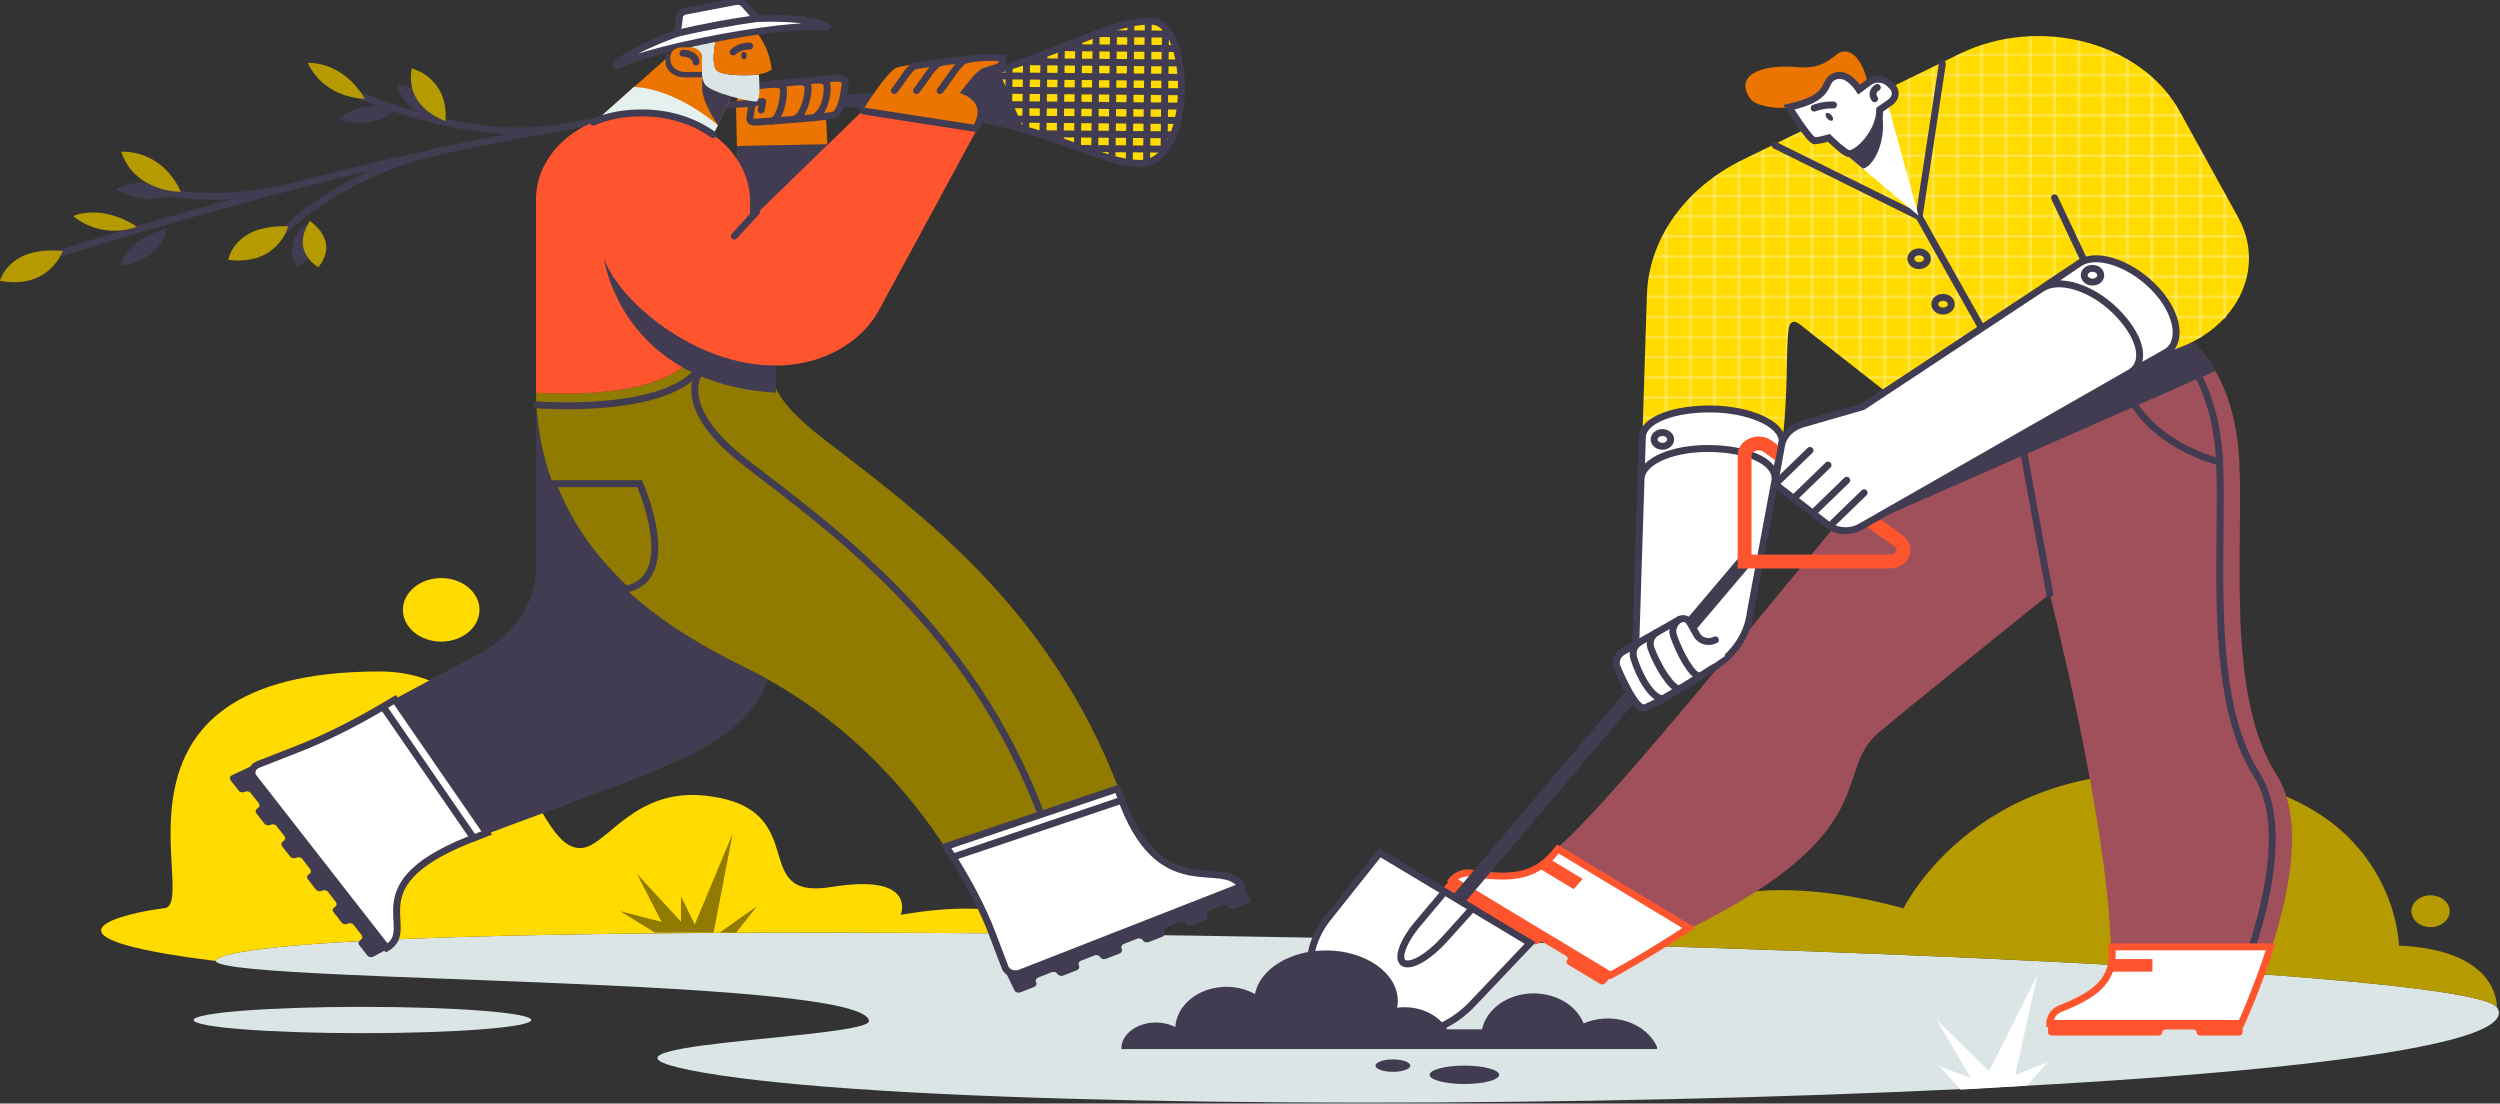 <svg width="1801" height="795" viewBox="0 0 1801 795" fill="none" xmlns="http://www.w3.org/2000/svg">
<rect x="0" y="0" width="1801" height="795" fill="#333333" stroke="none"/>
<g clip-path="url(#clip0_44_438)">
<path d="M159.408 689.33C268.104 650.337 1770.53 682.762 1798.88 725.825C1843.2 793.127 750.644 814.924 507.379 772.829C386.887 751.978 627.918 748.526 626.033 735.366C621.194 701.56 104.822 708.911 159.408 689.33Z" fill="#DBE5E5"/>
<path d="M261.077 744.296C328.232 744.296 382.672 740.052 382.672 734.816C382.672 729.581 328.232 725.337 261.077 725.337C193.922 725.337 139.481 729.581 139.481 734.816C139.481 740.052 193.922 744.296 261.077 744.296Z" fill="#DBE5E5"/>
<path d="M758.451 672.752C459.635 669.719 202.083 674.018 159.403 689.33C156.439 690.395 155.157 691.379 155.391 692.294C12.656 674.598 92.919 657.165 118.41 654.281C145.065 651.26 59.996 483.728 273.476 483.728C372.364 483.728 382.029 610.84 417.746 610.981C437.144 611.058 455.632 566.811 509.511 573.342C586.901 582.726 537.328 649.013 599.167 638.954C661.006 628.895 648.901 659.076 648.901 659.076C725.248 645.733 751.65 665.569 758.451 672.752Z" fill="#FFDB00"/>
<path d="M317.837 462.221C333.066 462.221 345.411 451.974 345.411 439.333C345.411 426.693 333.066 416.446 317.837 416.446C302.609 416.446 290.264 426.693 290.264 439.333C290.264 451.974 302.609 462.221 317.837 462.221Z" fill="#FFDB00"/>
<path d="M1798.76 725.657C1785.33 707.687 1513.11 691.486 1195.6 681.682C1228.49 611.019 1371.27 654.423 1371.27 654.423C1371.27 654.423 1427.62 537.996 1591.8 559.438C1726.79 577.065 1728.19 681.232 1728.19 681.232C1797.41 684.192 1798.83 721.217 1798.76 725.657Z" fill="#B59B00"/>
<path d="M1750.96 667.888C1758.58 667.888 1764.75 662.765 1764.75 656.444C1764.75 650.124 1758.58 645 1750.96 645C1743.35 645 1737.17 650.124 1737.17 656.444C1737.17 662.765 1743.35 667.888 1750.96 667.888Z" fill="#B59B00"/>
<path d="M1412.49 784.979L1397.24 768.183L1419.81 776.583L1395.12 734.546L1432.92 771.62L1467.66 702.609L1451.83 774.294L1475 765.322L1460.12 782.149L1412.49 784.979Z" fill="white"/>
<path d="M471.73 671.84L446.68 656.387L476.57 664.112L458.881 629.555L490.595 663.982V645.756L500.504 666.004L527.802 600.567L514.097 671.84H471.73Z" fill="#907B00"/>
<path d="M518.45 671.84L545.288 652.843L530.242 671.966L518.45 671.84Z" fill="#907B00"/>
<path d="M1520.64 682.143C1518.27 591.278 1476.62 427.844 1476.62 427.844C1476.62 427.844 1372.3 511.667 1353.33 527.818C1319.68 556.428 1358.87 599.289 1216.64 669.242L1122.35 610.439C1173.85 565.766 1343.53 347.515 1386.5 304.203L1579.09 246.705C1579.09 246.705 1610.4 268.765 1613.24 333.339C1616.09 397.914 1603.75 501.081 1639.81 557.782C1660.03 589.55 1649.67 642.086 1636.67 682.14L1520.64 682.143Z" fill="#A0505A"/>
<path d="M1564.83 246.705C1564.83 246.705 1596.14 268.765 1598.99 333.339C1601.83 397.914 1589.5 501.081 1625.55 557.782C1645.77 589.55 1635.41 642.086 1622.41 682.14" stroke="#423C52" stroke-width="5" stroke-miterlimit="10" stroke-linecap="round"/>
<path d="M1476.62 427.84L1456.7 319.427" stroke="#423C52" stroke-width="5" stroke-miterlimit="10" stroke-linecap="round"/>
<path d="M1595.96 267.27L1341.76 378.902C1338.78 380.325 1335.39 381.042 1331.96 380.974C1328.52 380.907 1325.17 380.058 1322.28 378.52C1350.45 344.57 1373.91 316.887 1386.49 304.203L1579.08 246.705C1579.08 246.705 1587.47 252.61 1595.96 267.27Z" fill="#423C52"/>
<path d="M1538.41 292.542C1538.41 292.542 1553.89 320.221 1599.03 332.878" stroke="#423C52" stroke-width="5" stroke-miterlimit="10" stroke-linecap="round"/>
<path d="M1216.64 668.453C1185.96 688.812 1160.15 702.609 1160.15 702.609L1046.13 633.888C1046.13 633.888 1051.33 627.705 1059.92 629.036C1085.59 633.019 1104.24 632.778 1119.04 615.544C1120.13 614.272 1121.23 612.966 1122.35 611.626L1216.64 668.453Z" fill="white" stroke="#FE552F" stroke-width="5" stroke-miterlimit="10"/>
<path d="M1160.96 703.097L1156.37 708.354C1155.95 708.818 1155.33 709.126 1154.64 709.211C1153.95 709.296 1153.25 709.151 1152.69 708.808L1129.57 694.873C1129 694.536 1128.61 694.026 1128.5 693.454C1128.38 692.882 1128.54 692.294 1128.95 691.821V691.821C1129.35 691.348 1129.52 690.76 1129.4 690.188C1129.28 689.616 1128.89 689.106 1128.32 688.77L1112.14 679.008C1111.58 678.665 1110.88 678.519 1110.19 678.605C1109.5 678.69 1108.88 678.998 1108.46 679.462V679.462C1108.04 679.924 1107.42 680.231 1106.74 680.316C1106.05 680.4 1105.35 680.255 1104.79 679.912L1041.18 641.624C1040.61 641.288 1040.23 640.778 1040.11 640.206C1039.99 639.634 1040.15 639.046 1040.56 638.573L1045.15 633.316L1160.96 703.097Z" fill="#FE552F"/>
<path d="M1133.7 640.53L1108.09 625.103L1116.12 618.679L1140.14 633.16L1133.7 640.53Z" fill="#FE552F"/>
<path d="M1635.71 682.144C1625.51 713.58 1614.62 737.33 1614.62 737.33H1476.62C1476.62 737.33 1476.46 729.792 1484.19 726.683C1507.29 717.383 1521.91 708.091 1521.68 686.931C1521.66 685.359 1521.63 683.764 1521.59 682.144H1635.71Z" fill="white" stroke="#FE552F" stroke-width="5" stroke-miterlimit="10"/>
<path d="M1615.6 737.33V743.815C1615.6 744.389 1615.33 744.939 1614.84 745.344C1614.35 745.75 1613.69 745.978 1613 745.978H1585.03C1584.34 745.978 1583.67 745.75 1583.18 745.344C1582.7 744.939 1582.42 744.389 1582.42 743.815V743.815C1582.42 743.24 1582.15 742.689 1581.66 742.283C1581.17 741.877 1580.5 741.648 1579.81 741.648H1560.21C1559.52 741.648 1558.85 741.877 1558.37 742.283C1557.88 742.689 1557.6 743.24 1557.6 743.815V743.815C1557.6 744.099 1557.53 744.381 1557.4 744.644C1557.27 744.906 1557.08 745.145 1556.84 745.346C1556.59 745.547 1556.31 745.706 1555.99 745.814C1555.67 745.923 1555.33 745.978 1554.99 745.978H1478.05C1477.7 745.978 1477.36 745.923 1477.05 745.814C1476.73 745.706 1476.44 745.547 1476.2 745.346C1475.96 745.145 1475.77 744.906 1475.63 744.644C1475.5 744.381 1475.44 744.099 1475.44 743.815V737.33H1615.6Z" fill="#FE552F"/>
<path d="M1550.62 700.004H1519.63L1521.54 690.891H1550.62V700.004Z" fill="#FE552F"/>
<path d="M1563.3 252.644L1386.5 304.203L1296.42 233.537C1291.83 229.928 1289.02 232.282 1288.4 237.508C1286.53 253.426 1288 282.769 1284.4 315.227H1183.15L1186.44 212.365C1187.07 192.593 1193.76 173.28 1205.87 156.243C1217.97 139.207 1235.1 125.007 1255.64 114.981L1411.62 38.833C1468.88 10.879 1542.7 30.178 1570.32 80.325L1612.42 156.729C1633.23 194.471 1610.48 238.889 1563.3 252.644Z" fill="#FFDB00"/>
<g opacity="0.5">
<path opacity="0.5" d="M1201.38 163.076V315.227H1199V167.219C1199.76 165.823 1200.55 164.442 1201.38 163.076Z" fill="white"/>
<path opacity="0.5" d="M1218.88 140.909V315.239H1216.5V143.354C1216.85 142.973 1217.22 142.591 1217.6 142.21C1217.98 141.829 1218.44 141.336 1218.88 140.909Z" fill="white"/>
<path opacity="0.5" d="M1236.38 126.295V315.227H1234V127.997L1234.46 127.673C1235.09 127.205 1235.73 126.746 1236.38 126.295Z" fill="white"/>
<path opacity="0.5" d="M1253.88 115.858V315.227H1251.49V117.087C1252.28 116.671 1253.08 116.259 1253.88 115.858Z" fill="white"/>
<path opacity="0.5" d="M1271.38 107.298V315.227H1268.99V108.462L1271.38 107.298Z" fill="white"/>
<path opacity="0.5" d="M1288.88 98.754V235.208C1288.65 235.959 1288.5 236.725 1288.42 237.496C1288.25 238.862 1288.12 240.324 1288.01 241.883C1287.95 242.528 1287.91 243.184 1287.87 243.863C1287.64 247.601 1287.49 251.809 1287.38 256.409C1287.38 257.062 1287.35 257.718 1287.32 258.389C1287.24 262.318 1287.15 266.518 1287.04 270.936C1287.04 271.588 1287.01 272.248 1287 272.912C1286.89 276.936 1286.76 281.128 1286.59 285.462C1286.56 286.07 1286.53 286.68 1286.51 287.293V99.917L1288.88 98.754Z" fill="white"/>
<path opacity="0.5" d="M1306.38 90.213V241.345L1303.99 239.476V91.376L1306.38 90.213Z" fill="white"/>
<path opacity="0.5" d="M1323.87 81.668V255.074L1321.49 253.205V82.831L1322.96 82.118L1323.87 81.668Z" fill="white"/>
<path opacity="0.5" d="M1341.37 73.123V268.807L1338.99 266.934V74.286L1341.37 73.123Z" fill="white"/>
<path opacity="0.5" d="M1358.87 64.586V282.532L1356.49 280.663V65.745L1358.87 64.586Z" fill="white"/>
<path opacity="0.5" d="M1376.37 56.045V296.265L1373.99 294.396V57.208L1376.37 56.045Z" fill="white"/>
<path opacity="0.5" d="M1393.87 47.5V302.052L1391.48 302.742V48.663L1393.87 47.5Z" fill="white"/>
<path opacity="0.5" d="M1411.37 38.955V296.948L1408.98 297.646V40.118L1411.37 38.955Z" fill="white"/>
<path opacity="0.5" d="M1428.87 31.959V291.844L1426.48 292.542V32.764C1427.27 32.47 1428.07 32.215 1428.87 31.959Z" fill="white"/>
<path opacity="0.5" d="M1446.36 27.774V286.743L1443.98 287.438V28.198C1444.77 28.049 1445.57 27.912 1446.36 27.774Z" fill="white"/>
<path opacity="0.5" d="M1463.86 26.043V281.624L1461.48 282.318V26.142C1462.27 26.1 1463.07 26.065 1463.86 26.043Z" fill="white"/>
<path opacity="0.5" d="M1481.36 26.607V276.535L1478.98 277.233V26.393C1479.79 26.454 1480.57 26.527 1481.36 26.607Z" fill="white"/>
<path opacity="0.5" d="M1498.86 29.491V271.431L1496.48 272.129V28.957C1497.28 29.125 1498.07 29.308 1498.86 29.491Z" fill="white"/>
<path opacity="0.5" d="M1516.36 34.927V266.331L1513.97 267.025V34.023C1514.78 34.332 1515.57 34.614 1516.36 34.927Z" fill="white"/>
<path opacity="0.5" d="M1533.86 43.487V261.227L1531.47 261.925V42.087C1532.27 42.533 1533.1 42.995 1533.86 43.487Z" fill="white"/>
<path opacity="0.5" d="M1551.36 56.403V256.123L1550.35 256.421L1548.97 256.802V54.294C1549.26 54.545 1549.55 54.793 1549.84 55.057C1550.35 55.495 1550.86 55.945 1551.36 56.403Z" fill="white"/>
<path opacity="0.5" d="M1568.86 77.754V250.84C1568.07 251.126 1567.27 251.397 1566.47 251.66V73.962C1567.3 75.206 1568.1 76.468 1568.86 77.754Z" fill="white"/>
<path opacity="0.5" d="M1586.36 109.404V242.409C1585.57 242.9 1584.78 243.378 1583.98 243.844V105.078L1586.36 109.404Z" fill="white"/>
<path opacity="0.5" d="M1603.87 141.165V229.348H1602.3C1602.04 229.638 1601.76 229.92 1601.49 230.206V136.843L1603.35 140.219L1603.87 141.165Z" fill="white"/>
<path opacity="0.5" d="M1285.77 299.999C1285.72 300.655 1285.67 301.315 1285.62 301.975H1183.88V299.999H1285.77Z" fill="white"/>
<path opacity="0.5" d="M1400.91 299.999L1394.13 301.975H1383.65L1381.12 299.999H1400.91Z" fill="white"/>
<path opacity="0.5" d="M1286.57 285.473C1286.55 286.081 1286.52 286.691 1286.49 287.304V287.449H1184.04L1184.1 285.473H1286.57Z" fill="white"/>
<path opacity="0.5" d="M1450.72 285.473L1446.37 286.743L1443.98 287.438V287.449H1365.14L1362.61 285.473H1450.72Z" fill="white"/>
<path opacity="0.5" d="M1287.03 270.947C1287.03 271.599 1287 272.259 1286.98 272.923H1184.5L1184.57 270.947H1287.03Z" fill="white"/>
<path opacity="0.5" d="M1500.53 270.947L1498.86 271.431L1496.48 272.13L1493.75 272.927H1346.62L1344.1 270.947H1500.53Z" fill="white"/>
<path opacity="0.5" d="M1287.36 256.421C1287.36 257.073 1287.33 257.729 1287.31 258.4H1184.97L1185.03 256.421H1287.36Z" fill="white"/>
<path opacity="0.5" d="M1550.35 256.421L1548.97 256.821L1543.56 258.4H1328.11L1325.59 256.421H1550.35Z" fill="white"/>
<path opacity="0.5" d="M1287.99 241.895C1287.94 242.539 1287.9 243.195 1287.86 243.874H1185.43L1185.49 241.895H1287.99Z" fill="white"/>
<path opacity="0.5" d="M1587.17 241.895C1586.9 242.07 1586.63 242.238 1586.36 242.41C1585.57 242.9 1584.78 243.378 1583.98 243.844V243.874H1309.62L1307.09 241.895H1587.17Z" fill="white"/>
<path opacity="0.5" d="M1604.07 227.353L1603.86 227.597V229.333H1185.9L1185.96 227.353H1604.07Z" fill="white"/>
<path opacity="0.5" d="M1613.77 212.857C1613.45 213.525 1613.11 214.181 1612.75 214.837H1186.36L1186.43 212.857H1613.77Z" fill="white"/>
<path opacity="0.5" d="M1618.86 198.32C1618.72 198.981 1618.56 199.64 1618.4 200.296H1187.59C1187.69 199.636 1187.8 198.976 1187.92 198.32H1618.86Z" fill="white"/>
<path opacity="0.5" d="M1620.16 185.773H1191.03C1191.24 185.112 1191.45 184.453 1191.68 183.797H1620.12C1620.15 184.457 1620.16 185.113 1620.16 185.773Z" fill="white"/>
<path opacity="0.5" d="M1618.26 171.247H1196.89C1197.21 170.587 1197.55 169.927 1197.89 169.271H1617.71C1617.9 169.927 1618.09 170.587 1618.26 171.247Z" fill="white"/>
<path opacity="0.5" d="M1612.43 156.725H1205.54C1205.99 156.057 1206.45 155.401 1206.96 154.745H1611.34L1612.43 156.725Z" fill="white"/>
<path opacity="0.5" d="M1604.43 142.199H1217.6C1218.02 141.768 1218.44 141.336 1218.88 140.909C1219.1 140.677 1219.34 140.448 1219.58 140.219H1603.34L1603.86 141.165L1604.43 142.199Z" fill="white"/>
<path opacity="0.5" d="M1596.42 127.672H1234.44C1235.08 127.202 1235.73 126.743 1236.38 126.295C1236.66 126.089 1236.95 125.891 1237.24 125.693H1595.33L1596.42 127.672Z" fill="white"/>
<path opacity="0.5" d="M1588.42 113.146H1259.4L1263.45 111.167H1587.33L1588.42 113.146Z" fill="white"/>
<path opacity="0.5" d="M1580.41 98.62H1289.15L1293.2 96.64H1579.33L1580.41 98.62Z" fill="white"/>
<path opacity="0.5" d="M1572.41 84.094H1318.91L1321.49 82.831L1322.96 82.118H1571.32L1572.41 84.094Z" fill="white"/>
<path opacity="0.5" d="M1563.37 69.571H1348.65L1352.7 67.596H1561.83C1562.36 68.248 1562.87 68.908 1563.37 69.571Z" fill="white"/>
<path opacity="0.5" d="M1549.84 55.045H1378.43L1382.48 53.069H1547.54C1548.03 53.474 1548.51 53.882 1548.99 54.294C1549.27 54.549 1549.56 54.794 1549.84 55.045Z" fill="white"/>
<path opacity="0.5" d="M1528.6 40.523H1408.16L1408.98 40.119L1411.37 38.974L1411.62 38.852L1412.22 38.562H1524.68C1526 39.18 1527.31 39.836 1528.6 40.523Z" fill="white"/>
</g>
<path d="M1502.86 190.801L1480.1 142.5" stroke="#423C52" stroke-width="5" stroke-miterlimit="10" stroke-linecap="round"/>
<path d="M1399.29 45.879L1382.54 156.065" stroke="#423C52" stroke-width="5" stroke-miterlimit="10" stroke-linecap="round"/>
<path d="M1382.54 156.065L1278.82 104.689" stroke="#423C52" stroke-width="5" stroke-miterlimit="10" stroke-linecap="round"/>
<path d="M1382.06 155.275L1428.86 238.576" stroke="#423C52" stroke-width="5" stroke-miterlimit="10" stroke-linecap="round"/>
<path d="M1382.54 191.347C1385.82 191.347 1388.49 189.133 1388.49 186.403C1388.49 183.672 1385.82 181.459 1382.54 181.459C1379.25 181.459 1376.58 183.672 1376.58 186.403C1376.58 189.133 1379.25 191.347 1382.54 191.347Z" stroke="#423C52" stroke-width="5" stroke-miterlimit="10" stroke-linecap="round"/>
<path d="M1399.76 224.095C1403.05 224.095 1405.72 221.882 1405.72 219.152C1405.72 216.421 1403.05 214.208 1399.76 214.208C1396.48 214.208 1393.81 216.421 1393.81 219.152C1393.81 221.882 1396.48 224.095 1399.76 224.095Z" stroke="#423C52" stroke-width="5" stroke-miterlimit="10" stroke-linecap="round"/>
<path d="M1261.01 440.832C1260.15 448.695 1257.34 456.324 1252.76 463.242C1248.18 470.159 1241.92 476.215 1234.38 481.027C1214.46 493.742 1188.65 509.698 1184.1 510.019C1178.58 510.4 1169.63 491.369 1165.09 480.833C1164.24 478.865 1164.15 476.726 1164.84 474.715C1165.52 472.705 1166.95 470.921 1168.91 469.614L1178.41 464.083L1180.93 384.54L1183.16 315.243H1284.41L1261.01 440.832Z" fill="white" stroke="#423C52" stroke-width="5" stroke-miterlimit="10"/>
<path d="M1283.86 317.982L1278.81 344.841C1278.88 332.214 1258.59 323.429 1231.51 323.097C1205.35 322.784 1183.96 331.943 1182.21 343.963L1183.13 315.22C1183.35 302.536 1205.91 294.304 1233.08 294.621C1260.25 294.937 1284.09 305.298 1283.86 317.982Z" fill="white" stroke="#423C52" stroke-width="5" stroke-miterlimit="10"/>
<path d="M1197.59 321.499C1200.87 321.499 1203.54 319.285 1203.54 316.555C1203.54 313.825 1200.87 311.611 1197.59 311.611C1194.3 311.611 1191.63 313.825 1191.63 316.555C1191.63 319.285 1194.3 321.499 1197.59 321.499Z" fill="white" stroke="#423C52" stroke-width="5" stroke-miterlimit="10" stroke-linecap="round"/>
<path d="M968.838 738.345C940.617 721.56 935.488 687.068 957.257 660.492L993.949 614.373L1102.34 679.363L1061.13 722.766C1037.69 748.133 996.899 755.019 968.838 738.345Z" fill="white" stroke="#423C52" stroke-width="5" stroke-miterlimit="10"/>
<path d="M1256.81 404.544L1050.26 648.354" stroke="#423C52" stroke-width="10" stroke-miterlimit="10" stroke-linecap="round"/>
<path d="M1361.25 404.544H1256.81V327.869C1256.81 320.679 1267.01 316.83 1273.54 321.556L1367.88 389.838C1374.91 394.942 1370.57 404.544 1361.25 404.544Z" stroke="#FE552F" stroke-width="10" stroke-miterlimit="10"/>
<path d="M1011.28 693.782C1006.06 690.73 1010.73 677.924 1021.82 664.897L1040.74 642.425L1060.69 654.388L1040.93 676.36C1029.58 689.12 1016.48 696.818 1011.28 693.782Z" fill="white" stroke="#423C52" stroke-width="5" stroke-miterlimit="10"/>
<path d="M1235.76 460.97C1234.67 461.54 1233.44 461.912 1232.16 462.06C1230.88 462.209 1229.58 462.131 1228.34 461.831C1227.1 461.532 1225.95 461.018 1224.96 460.323C1223.98 459.628 1223.19 458.768 1222.63 457.8L1217.03 448.016C1216.72 447.48 1216.28 447.006 1215.73 446.624C1215.19 446.242 1214.55 445.961 1213.86 445.8C1213.17 445.639 1212.45 445.602 1211.75 445.692C1211.04 445.781 1210.37 445.995 1209.77 446.318L1170.87 467.764C1168.12 469.273 1166.11 471.539 1165.19 474.163C1164.26 476.786 1164.48 479.596 1165.82 482.096L1178.04 505.674C1178.53 506.615 1179.27 507.451 1180.21 508.116C1181.15 508.782 1182.26 509.259 1183.46 509.512C1184.66 509.764 1185.91 509.785 1187.11 509.573C1188.32 509.361 1189.45 508.921 1190.42 508.287L1242.86 472.49L1235.76 460.97Z" fill="white"/>
<path d="M1235.76 460.97C1234.67 461.54 1233.44 461.912 1232.16 462.06C1230.88 462.209 1229.58 462.131 1228.34 461.831C1227.1 461.532 1225.95 461.018 1224.96 460.323C1223.98 459.628 1223.19 458.768 1222.63 457.8L1217.03 448.016C1216.72 447.48 1216.28 447.006 1215.73 446.624C1215.19 446.242 1214.55 445.961 1213.86 445.8C1213.17 445.639 1212.45 445.602 1211.75 445.692C1211.04 445.781 1210.37 445.995 1209.77 446.318L1168.89 469.587C1166.93 470.895 1165.51 472.678 1164.82 474.689C1164.13 476.7 1164.22 478.838 1165.07 480.806C1169.61 491.342 1178.58 510.374 1184.08 509.992C1188.63 509.679 1214.45 493.723 1234.36 481.001" stroke="#423C52" stroke-width="5" stroke-miterlimit="10" stroke-linecap="round"/>
<path d="M1197.81 503.286C1189.91 503.286 1180.58 486.379 1176.99 474.092C1175.77 469.927 1176.79 465.555 1180.82 462.874" stroke="#423C52" stroke-width="5" stroke-miterlimit="10" stroke-linecap="round"/>
<path d="M1209.97 496.263C1204.46 496.645 1193.86 479.685 1189.38 466.974C1187.93 462.858 1189.18 458.437 1193.21 455.755" stroke="#423C52" stroke-width="5" stroke-miterlimit="10" stroke-linecap="round"/>
<path d="M1224.6 487.059C1219.08 487.44 1209.97 470.629 1205.59 457.873C1204.17 453.753 1205.75 449 1209.78 446.318" stroke="#423C52" stroke-width="5" stroke-miterlimit="10" stroke-linecap="round"/>
<path d="M1548.98 260.243L1340.23 379.558C1336.71 381.568 1332.47 382.521 1328.2 382.259C1323.94 381.998 1319.92 380.538 1316.79 378.119L1282.05 351.272C1280.89 350.378 1280.02 349.257 1279.53 348.011C1279.03 346.766 1278.92 345.437 1279.2 344.146L1283.56 320.114C1284.29 316.789 1286.06 313.683 1288.7 311.11C1291.34 308.536 1294.75 306.585 1298.59 305.454L1342.05 292.919L1491.59 194.146C1505.68 198.92 1518.11 206.549 1527.73 216.335C1537.35 226.122 1543.87 237.754 1546.68 250.168L1548.98 260.243Z" fill="white" stroke="#423C52" stroke-width="5" stroke-miterlimit="10"/>
<path d="M1279.57 348.068L1303.91 324.486" stroke="#423C52" stroke-width="5" stroke-miterlimit="10" stroke-linecap="round"/>
<path d="M1292.58 358.631L1316.92 335.048" stroke="#423C52" stroke-width="5" stroke-miterlimit="10" stroke-linecap="round"/>
<path d="M1306.07 369.582L1330.4 346" stroke="#423C52" stroke-width="5" stroke-miterlimit="10" stroke-linecap="round"/>
<path d="M1318.58 378.566L1342.92 354.984" stroke="#423C52" stroke-width="5" stroke-miterlimit="10" stroke-linecap="round"/>
<path d="M1561.33 253.293L1535.42 267.991C1546.93 259.743 1541.27 240.971 1523.78 223.813C1506.87 207.235 1484.28 200.231 1472.21 207.029L1497.77 189.76C1509.43 181.562 1533.12 188.875 1550.67 206.09C1568.22 223.306 1573 245.099 1561.33 253.293Z" fill="white" stroke="#423C52" stroke-width="5" stroke-miterlimit="10"/>
<path d="M1507.44 203.218C1510.72 203.218 1513.39 201.004 1513.39 198.274C1513.39 195.543 1510.72 193.33 1507.44 193.33C1504.15 193.33 1501.48 195.543 1501.48 198.274C1501.48 201.004 1504.15 203.218 1507.44 203.218Z" fill="white" stroke="#423C52" stroke-width="5" stroke-miterlimit="10" stroke-linecap="round"/>
<path d="M1288.77 77.273C1319.18 70.579 1313.58 60.107 1319.68 56.075C1328.68 50.124 1336.85 60.855 1339.28 64.529L1345.55 59.89C1345.27 58.456 1340.76 36.144 1327.75 37.09C1321.52 37.544 1316.72 50.334 1295.21 48.389C1267.37 45.864 1248.85 55.03 1261.35 71.658C1264.17 75.416 1277.05 78.963 1288.77 77.273Z" fill="#EB7500"/>
<path d="M1357.39 65.456L1382.06 155.275L1305.49 90.739L1357.39 65.456Z" fill="white"/>
<path d="M1355.39 79.345C1360.29 102.137 1348.76 121.054 1341.85 121.405L1305.49 90.758L1348.94 69.591L1355.39 79.345Z" fill="#423C52"/>
<path d="M1362 73.501C1363.97 72.048 1365.16 70.007 1365.31 67.826C1365.47 65.645 1364.57 63.502 1362.82 61.87L1360.61 59.806C1358.86 58.175 1356.4 57.187 1353.77 57.06C1351.14 56.932 1348.56 57.676 1346.59 59.127L1339.28 64.529C1336.86 60.855 1328.68 50.124 1319.69 56.075C1313.6 60.1 1319.19 70.571 1288.77 77.273C1288.77 77.273 1303.73 101.401 1307.26 101.401C1310.78 101.401 1317.5 99.311 1317.5 99.311C1317.5 99.311 1329.04 110.709 1332.12 110.709C1339.02 110.709 1354.18 94.771 1354.18 79.013L1362 73.501Z" fill="white" stroke="#423C52" stroke-width="5" stroke-miterlimit="10"/>
<path d="M1306.92 77.872C1306.92 77.872 1313.64 75.221 1320.86 75.641" stroke="#423C52" stroke-width="5" stroke-miterlimit="10" stroke-linecap="round"/>
<path d="M1319.94 86.86C1320.89 86.35 1320.73 84.727 1319.58 83.234C1318.43 81.741 1316.71 80.944 1315.76 81.453C1314.8 81.963 1314.96 83.586 1316.11 85.079C1317.27 86.573 1318.98 87.37 1319.94 86.86Z" fill="#423C52"/>
<path d="M1350.52 71.14C1348.36 68.374 1349.2 64.727 1352.41 63.003" stroke="#423C52" stroke-width="5" stroke-miterlimit="10" stroke-linecap="round"/>
<path d="M278.035 506.967L345.558 470.778C358.02 464.099 368.267 454.934 375.363 444.121C382.458 433.307 386.175 421.19 386.174 408.877V282.887C386.551 307.4 391.041 329.147 398.339 348.426C410.255 379.901 429.635 404.799 450.798 424.445C492.094 462.778 540.173 481.111 552.756 489.233C552.756 489.233 548.413 520.475 492.204 546.315C455.214 563.321 393.587 584.511 351.491 600.556L278.035 506.967Z" fill="#423C52"/>
<path d="M805.928 568.177L681.139 610.836C655.321 571.275 613.951 523.225 552.733 489.244C529.755 474.409 388.362 425.54 386.146 282.872C386.146 282.872 486.147 291.119 503.054 250.241C503.054 250.241 522.117 263.364 558.9 263.364C558.9 263.364 543.11 277.638 593.367 316.258C662.541 369.415 755.34 436.572 805.928 568.177Z" fill="#907B00"/>
<path d="M387.065 291.661C387.065 291.661 490.743 299.908 507.65 259.03" stroke="#423C52" stroke-width="5" stroke-miterlimit="10" stroke-linecap="round"/>
<path d="M503.1 269.738C503.1 269.738 486.584 294.438 536.851 333.061C606.015 386.203 698.814 453.36 749.402 584.965" stroke="#423C52" stroke-width="5" stroke-miterlimit="10" stroke-linecap="round"/>
<path d="M450.774 424.456C429.635 404.811 410.232 379.913 398.315 348.438H460.784C460.784 348.438 491.133 416.56 450.774 424.456Z" stroke="#423C52" stroke-width="5" stroke-miterlimit="10" stroke-linecap="round"/>
<path d="M279.198 683.647L268.945 689.163C268.225 689.526 267.36 689.638 266.541 689.474C265.722 689.309 265.015 688.882 264.574 688.285L258.821 680.915C258.345 680.338 258.164 679.627 258.318 678.939C258.473 678.252 258.949 677.642 259.643 677.246C260.072 677.013 260.423 676.694 260.664 676.319C260.905 675.943 261.028 675.523 261.022 675.098C261.023 674.556 260.833 674.026 260.475 673.572L254.795 666.298C254.354 665.701 253.647 665.274 252.828 665.109C252.009 664.945 251.144 665.057 250.424 665.42C249.941 665.675 249.379 665.807 248.807 665.802C248.256 665.798 247.715 665.68 247.233 665.458C246.752 665.236 246.345 664.917 246.049 664.531L240.296 657.162C239.82 656.584 239.639 655.873 239.793 655.186C239.948 654.498 240.424 653.889 241.118 653.492C241.547 653.259 241.898 652.94 242.139 652.564C242.38 652.189 242.503 651.769 242.497 651.344C242.497 650.802 242.307 650.272 241.95 649.818L236.27 642.54C236.052 642.244 235.767 641.987 235.429 641.783C235.092 641.579 234.709 641.432 234.303 641.351C233.897 641.27 233.476 641.256 233.063 641.31C232.651 641.364 232.255 641.485 231.899 641.666C231.416 641.921 230.854 642.053 230.282 642.048C229.731 642.044 229.19 641.926 228.708 641.704C228.227 641.482 227.82 641.164 227.524 640.778L221.771 633.408C221.294 632.831 221.112 632.12 221.267 631.431C221.421 630.743 221.898 630.134 222.593 629.738C223.022 629.505 223.373 629.186 223.614 628.811C223.855 628.435 223.978 628.016 223.972 627.59C223.973 627.048 223.783 626.518 223.425 626.065L217.745 618.786C217.305 618.19 216.597 617.762 215.778 617.599C214.958 617.435 214.094 617.548 213.375 617.913C212.891 618.167 212.329 618.299 211.757 618.294C211.206 618.29 210.665 618.172 210.184 617.95C209.702 617.728 209.295 617.41 209 617.024L203.246 609.654C202.77 609.076 202.589 608.366 202.744 607.678C202.898 606.99 203.374 606.381 204.068 605.984C204.497 605.751 204.847 605.432 205.088 605.057C205.329 604.681 205.453 604.262 205.447 603.837C205.446 603.294 205.255 602.764 204.896 602.311L199.206 595.086C198.766 594.489 198.059 594.062 197.239 593.897C196.42 593.733 195.556 593.845 194.836 594.208C194.35 594.462 193.787 594.594 193.214 594.59C192.663 594.586 192.122 594.467 191.641 594.245C191.159 594.024 190.752 593.705 190.456 593.32L184.703 585.946C184.227 585.368 184.047 584.657 184.202 583.969C184.357 583.281 184.835 582.672 185.53 582.276C185.958 582.043 186.309 581.724 186.55 581.349C186.791 580.973 186.914 580.554 186.908 580.129C186.909 579.587 186.719 579.056 186.362 578.603L180.681 571.328C180.241 570.732 179.534 570.304 178.715 570.14C177.895 569.975 177.031 570.087 176.311 570.451C175.827 570.707 175.263 570.839 174.689 570.832C174.138 570.829 173.597 570.711 173.115 570.489C172.633 570.267 172.226 569.948 171.931 569.562L166.178 562.188C165.941 561.903 165.775 561.581 165.689 561.243C165.603 560.904 165.597 560.554 165.674 560.214C165.75 559.873 165.907 559.549 166.134 559.258C166.362 558.968 166.656 558.718 167 558.522L184.192 550.454L184.794 551.297C183.154 552.264 182.027 553.718 181.646 555.357C181.265 556.996 181.66 558.694 182.749 560.098L279.198 683.647Z" fill="#423C52"/>
<path d="M182.75 560.075C182.149 559.3 181.754 558.428 181.592 557.516C181.429 556.604 181.503 555.675 181.807 554.789C182.112 553.902 182.64 553.08 183.357 552.377C184.074 551.674 184.964 551.105 185.967 550.71L214.344 539.609C234.046 531.911 256.992 520.711 284.487 504.045L350.664 600.064C348.752 600.827 346.836 601.59 344.883 602.311C252.396 636.33 302.764 668.838 278.577 682.895L182.75 560.075Z" fill="white" stroke="#423C52" stroke-width="5" stroke-miterlimit="10" stroke-linecap="round"/>
<path d="M276.146 509.344L341.151 603.673" stroke="#423C52" stroke-width="5" stroke-miterlimit="10" stroke-linecap="round"/>
<path d="M895.295 638.123L900.507 647.278C900.675 647.595 900.766 647.937 900.775 648.283C900.784 648.63 900.71 648.975 900.559 649.298C900.407 649.621 900.181 649.916 899.892 650.166C899.603 650.417 899.257 650.617 898.875 650.757L889.307 654.507C888.554 654.821 887.681 654.874 886.88 654.655C886.08 654.435 885.417 653.961 885.038 653.335C884.781 652.898 884.379 652.53 883.879 652.275C883.379 652.021 882.802 651.889 882.216 651.897C881.714 651.898 881.218 651.991 880.764 652.168L871.32 655.868C870.549 656.151 869.944 656.676 869.638 657.328C869.332 657.98 869.35 658.706 869.688 659.347C869.877 659.675 869.974 660.033 869.973 660.396C869.963 660.91 869.777 661.411 869.438 661.841C869.099 662.271 868.62 662.613 868.057 662.826L858.489 666.572C857.736 666.887 856.864 666.941 856.063 666.722C855.263 666.503 854.6 666.029 854.22 665.405C853.963 664.966 853.561 664.597 853.06 664.342C852.559 664.086 851.981 663.955 851.393 663.963C850.893 663.964 850.398 664.057 849.946 664.234L840.497 667.934C839.727 668.217 839.122 668.742 838.817 669.394C838.511 670.046 838.529 670.772 838.866 671.413C839.053 671.741 839.15 672.099 839.151 672.462C839.141 672.976 838.957 673.477 838.618 673.907C838.28 674.337 837.802 674.678 837.239 674.892L827.666 678.642C826.913 678.956 826.04 679.01 825.239 678.79C824.439 678.57 823.776 678.096 823.397 677.471C823.14 677.033 822.738 676.665 822.238 676.411C821.738 676.156 821.161 676.025 820.575 676.033C820.074 676.033 819.58 676.126 819.127 676.303L809.679 680.004C808.908 680.286 808.303 680.811 807.997 681.463C807.691 682.115 807.709 682.842 808.047 683.483C808.235 683.81 808.332 684.169 808.332 684.532C808.322 685.045 808.137 685.546 807.799 685.976C807.461 686.406 806.983 686.747 806.421 686.962L796.848 690.708C796.095 691.021 795.223 691.075 794.423 690.856C793.623 690.637 792.959 690.164 792.579 689.54C792.322 689.102 791.921 688.733 791.421 688.478C790.921 688.223 790.344 688.091 789.757 688.098C789.256 688.099 788.762 688.192 788.309 688.369L778.861 692.069C778.089 692.352 777.485 692.877 777.18 693.529C776.875 694.182 776.894 694.908 777.234 695.548C777.418 695.876 777.514 696.232 777.514 696.594C777.505 697.108 777.32 697.609 776.982 698.04C776.644 698.47 776.165 698.813 775.602 699.027L766.03 702.773C765.277 703.087 764.405 703.14 763.605 702.922C762.804 702.703 762.141 702.23 761.76 701.606C761.504 701.168 761.104 700.8 760.605 700.545C760.106 700.289 759.529 700.157 758.943 700.164C758.441 700.164 757.944 700.258 757.491 700.439L748.042 704.135C747.271 704.418 746.667 704.943 746.361 705.595C746.056 706.247 746.076 706.974 746.416 707.614C746.602 707.942 746.698 708.3 746.696 708.663C746.687 709.177 746.503 709.678 746.165 710.108C745.826 710.538 745.347 710.88 744.784 711.093L735.216 714.839C734.463 715.154 733.59 715.208 732.788 714.989C731.987 714.77 731.323 714.296 730.942 713.672L723.548 698.463L724.632 698.081C725.567 699.559 727.153 700.681 729.059 701.214C730.966 701.746 733.046 701.647 734.867 700.938L895.295 638.123Z" fill="#423C52"/>
<path d="M734.867 700.938C733.862 701.329 732.768 701.537 731.658 701.548C730.549 701.56 729.449 701.376 728.432 701.007C727.415 700.639 726.504 700.095 725.76 699.411C725.016 698.728 724.456 697.921 724.118 697.044C720.961 688.77 717.932 680.816 714.655 672.214C708.097 654.979 697.794 634.605 681.567 609.757L805.051 568.177C805.694 569.848 806.365 571.53 806.963 573.231C835.212 653.862 880.755 616.776 894.28 638.55L734.867 700.938Z" fill="white" stroke="#423C52" stroke-width="5" stroke-miterlimit="10" stroke-linecap="round"/>
<path d="M686.788 617.329L808.103 576.47" stroke="#423C52" stroke-width="5" stroke-miterlimit="10" stroke-linecap="round"/>
<path d="M574.576 257.871C568.346 257.87 562.18 256.838 556.438 254.833C550.695 252.829 545.493 249.893 541.135 246.198C536.777 242.503 533.352 238.123 531.06 233.315C528.768 228.507 527.656 223.368 527.788 218.198L530.885 105.185L596.051 103.896L620.656 212.167C625.78 235.982 603.726 257.871 574.576 257.871Z" fill="#423C52"/>
<path d="M530.885 105.162L530.219 76.327C530.067 68.912 536.653 61.832 545.486 60.828L593.648 56.411L596.037 103.896L530.885 105.162Z" fill="#EB7500"/>
<path d="M572.154 73.123C733.957 68.233 783.649 14.29 829.748 15.282C858.631 15.903 860.699 118.586 820.933 117.732C782.895 116.915 747.137 80.085 614.236 74.832L572.154 73.123Z" fill="#FFDB00"/>
<path d="M572.154 73.123C733.957 68.233 783.649 14.29 829.748 15.282C858.631 15.903 860.699 118.586 820.933 117.732C782.895 116.915 747.137 80.085 614.236 74.832L572.154 73.123Z" stroke="#423C52" stroke-width="5" stroke-miterlimit="10"/>
<path d="M839.633 20.26L838.562 109.172" stroke="#423C52" stroke-width="5" stroke-miterlimit="10"/>
<path d="M827.216 15.281L825.984 117.247" stroke="#423C52" stroke-width="5" stroke-miterlimit="10"/>
<path d="M814.72 16.72L813.507 117.133" stroke="#423C52" stroke-width="5" stroke-miterlimit="10"/>
<path d="M802.201 19.997L801.062 114.474" stroke="#423C52" stroke-width="5" stroke-miterlimit="10"/>
<path d="M789.67 24.44L788.631 110.51" stroke="#423C52" stroke-width="5" stroke-miterlimit="10"/>
<path d="M777.133 29.27L776.204 106.036" stroke="#423C52" stroke-width="5" stroke-miterlimit="10"/>
<path d="M764.586 34.687L763.782 101.565" stroke="#423C52" stroke-width="5" stroke-miterlimit="10"/>
<path d="M752.054 39.291L751.351 97.354" stroke="#423C52" stroke-width="5" stroke-miterlimit="10"/>
<path d="M739.522 43.727L738.92 93.52" stroke="#423C52" stroke-width="5" stroke-miterlimit="10"/>
<path d="M726.989 47.981L726.484 90.098" stroke="#423C52" stroke-width="5" stroke-miterlimit="10"/>
<path d="M714.462 51.929L714.039 87.085" stroke="#423C52" stroke-width="5" stroke-miterlimit="10"/>
<path d="M701.944 55.381L701.594 84.464" stroke="#423C52" stroke-width="5" stroke-miterlimit="10"/>
<path d="M689.425 58.524L689.14 82.202" stroke="#423C52" stroke-width="5" stroke-miterlimit="10"/>
<path d="M676.916 61.317L676.686 80.279" stroke="#423C52" stroke-width="5" stroke-miterlimit="10"/>
<path d="M664.406 63.773L664.227 78.662" stroke="#423C52" stroke-width="5" stroke-miterlimit="10"/>
<path d="M651.902 65.91L651.764 77.331" stroke="#423C52" stroke-width="5" stroke-miterlimit="10"/>
<path d="M639.401 67.744L639.296 76.263" stroke="#423C52" stroke-width="5" stroke-miterlimit="10"/>
<path d="M626.902 69.293L626.828 75.439" stroke="#423C52" stroke-width="5" stroke-miterlimit="10"/>
<path d="M614.411 70.575L614.355 74.832" stroke="#423C52" stroke-width="5" stroke-miterlimit="10"/>
<path d="M789.674 24.158L842.813 24.597" stroke="#423C52" stroke-width="5" stroke-miterlimit="10"/>
<path d="M764.591 34.309L847.284 34.996" stroke="#423C52" stroke-width="5" stroke-miterlimit="10"/>
<path d="M739.164 44.456L849.711 45.372" stroke="#423C52" stroke-width="5" stroke-miterlimit="10"/>
<path d="M705.156 54.531L850.906 55.74" stroke="#423C52" stroke-width="5" stroke-miterlimit="10"/>
<path d="M660.73 64.521L851.117 66.1" stroke="#423C52" stroke-width="5" stroke-miterlimit="10"/>
<path d="M601.837 74.39L850.387 76.453" stroke="#423C52" stroke-width="5" stroke-miterlimit="10"/>
<path d="M707.316 85.624L848.604 86.795" stroke="#423C52" stroke-width="5" stroke-miterlimit="10"/>
<path d="M748.125 96.32L845.442 97.129" stroke="#423C52" stroke-width="5" stroke-miterlimit="10"/>
<path d="M778.658 106.932L839.913 107.44" stroke="#423C52" stroke-width="5" stroke-miterlimit="10"/>
<path d="M252.093 65.696C252.093 65.696 331.344 102.5 398.95 92.696" stroke="#423C52" stroke-width="5" stroke-miterlimit="10"/>
<path d="M196.348 174.623C196.348 174.623 240.603 122.187 329.336 106.242" stroke="#423C52" stroke-width="5" stroke-miterlimit="10"/>
<path d="M101.278 133.894C101.278 133.894 145.056 150.534 209.735 134.623" stroke="#423C52" stroke-width="5" stroke-miterlimit="10"/>
<path d="M572.154 73.123C558.307 73.276 387.107 73.955 37.624 184.236" stroke="#423C52" stroke-width="5" stroke-miterlimit="10"/>
<path d="M738.079 94.416C713.07 87.169 680.726 80.341 636.235 77.186L634.806 76.93C634.806 76.93 638.377 70.098 642.848 66.123C668.779 62.517 694.248 56.91 718.924 49.377L738.079 94.416Z" fill="#423C52"/>
<path d="M221.716 45.337C221.716 45.337 246.371 43.22 262.81 71.143C262.81 71.143 234.11 71.54 221.716 45.337Z" fill="#B59B00"/>
<path d="M0 202.295C0 202.295 6.172 176.901 45.152 180.849C45.152 180.849 35.51 208.932 0 202.295Z" fill="#B59B00"/>
<path d="M164.445 187.174C164.445 187.174 168.37 161.474 207.598 163.057C207.598 163.057 200.438 191.648 164.445 187.174Z" fill="#B59B00"/>
<path d="M214.441 192.133C214.441 192.133 200.217 175.814 223.494 159.407C223.494 159.407 237.736 178.793 214.441 192.133Z" fill="#423C52"/>
<path d="M229.372 192.457C229.372 192.457 208.889 181.661 223.214 159.269C223.214 159.277 245.08 172.914 229.372 192.457Z" fill="#B59B00"/>
<path d="M286.082 61.469C286.082 61.469 309.767 59.944 320.889 86.451C320.889 86.451 293.66 86.268 286.082 61.469Z" fill="#423C52"/>
<path d="M296.606 49.289C296.606 49.289 323.205 55.526 320.93 87.192C320.93 87.192 291.39 77.991 296.606 49.289Z" fill="#B59B00"/>
<path d="M244.486 86.276C244.486 86.276 256.403 71.159 285.387 77.788C285.387 77.788 270.709 95.096 244.486 86.276Z" fill="#423C52"/>
<path d="M86.972 191.705C86.972 191.705 88.663 173.082 120.52 164.579C120.52 164.579 117.583 186.411 86.972 191.705Z" fill="#423C52"/>
<path d="M52.67 155.661C52.67 155.661 72.114 146.265 98.626 163.237C98.612 163.237 75.276 173.597 52.67 155.661Z" fill="#B59B00"/>
<path d="M83.434 136.378C83.434 136.378 100.819 124.522 130.245 137.755C130.245 137.755 109.206 151.083 83.434 136.378Z" fill="#423C52"/>
<path d="M87.262 109.32C87.262 109.32 115.755 106.65 130.318 138.155C130.318 138.155 97.487 138.907 87.262 109.32Z" fill="#B59B00"/>
<path d="M549.452 73.661L550.83 64.407C551.29 62.74 554.171 60.973 556.938 60.664L599.411 56.087C605.592 55.423 609.47 57.647 608.602 61.355L605.463 76.747C604.691 80.562 599.948 83.644 594.434 84.06L542.673 87.764C539.631 87.996 543.036 75.82 543.482 73.959L549.452 73.661Z" fill="#EB7500"/>
<path d="M549.452 73.279L546.147 73.44C544.958 73.537 543.84 73.957 542.966 74.635C542.093 75.313 541.514 76.211 541.317 77.189L540.205 85.044C539.746 86.982 541.616 88.206 544.773 87.989C566.152 86.509 596.846 84.292 600.78 82.77C605.936 80.783 608.087 67.565 608.878 60.42C609.185 57.681 606.336 56.011 601.796 56.247" stroke="#423C52" stroke-width="5" stroke-miterlimit="10" stroke-linecap="round"/>
<path d="M601.791 56.247L546.138 61.767" stroke="#423C52" stroke-width="5" stroke-miterlimit="10" stroke-linecap="round"/>
<path d="M586.065 84.811C593.308 81.676 596.456 69.396 595.821 61.736C595.605 59.142 593.28 57.327 588.735 57.567" stroke="#423C52" stroke-width="5" stroke-miterlimit="10" stroke-linecap="round"/>
<path d="M572.687 85.696C578.151 84.037 582.154 71.273 582.2 63.045C582.2 60.374 579.659 58.635 575.113 58.872" stroke="#423C52" stroke-width="5" stroke-miterlimit="10" stroke-linecap="round"/>
<path d="M556.359 87.214C561.511 85.227 564.507 73.073 564.456 64.861C564.456 62.209 561.828 60.214 556.929 60.664" stroke="#423C52" stroke-width="5" stroke-miterlimit="10" stroke-linecap="round"/>
<path d="M549.452 73.279L548.358 79.185" stroke="#423C52" stroke-width="5" stroke-miterlimit="10" stroke-linecap="round"/>
<path d="M703.791 93.249L633.322 223.237C626.922 235.185 616.486 245.337 603.277 252.461C590.068 259.586 574.653 263.378 558.9 263.379C522.135 263.379 503.054 250.256 503.054 250.256C486.147 291.134 386.146 282.887 386.146 282.887V143.458C386.146 135.304 388.08 127.231 391.839 119.699C395.597 112.166 401.106 105.322 408.052 99.557C414.997 93.792 423.242 89.219 432.317 86.099C441.392 82.979 451.118 81.374 460.94 81.374H462.879C505.835 81.374 540.348 110.026 540.348 145.369V158.583L621.635 79.619L703.791 93.249Z" fill="#FE552F"/>
<path d="M558.9 263.379C499.406 263.379 445.007 215.612 435.021 185.941C435.021 185.941 446.887 276.31 558.9 282.887V263.379Z" fill="#423C52"/>
<path d="M544.966 152.7L529.042 170.065" stroke="#423C52" stroke-width="5" stroke-miterlimit="10" stroke-linecap="round"/>
<path d="M703.331 93.631L621.194 79.982C621.194 79.982 638.85 51.25 646.125 48.648C650.831 46.97 675.62 43.91 695.758 42.308C708.938 41.259 720.142 40.828 722.444 41.816C722.932 42.026 723.212 42.507 723.327 43.212L723.065 44.91C722.67 47.5 719.889 48.702 716.852 49.396C712.316 50.43 709.457 50.746 709.172 50.849C706.608 51.765 701.819 58.181 695.726 65.642C700.055 67.752 704.655 71.029 706.392 74.962C707.927 78.413 708.144 82.173 707.012 85.731L703.331 93.631Z" fill="#EB7500"/>
<path d="M644.305 65.231C649.654 58.494 655.077 48.866 658.735 47.557C660.647 46.874 669.337 45.761 677.026 45.02" stroke="#423C52" stroke-width="5" stroke-miterlimit="10" stroke-linecap="round"/>
<path d="M660.293 65.231C666.3 57.662 672.499 46.794 676.617 45.326C678.759 44.563 687.775 43.563 695.294 43.163" stroke="#423C52" stroke-width="5" stroke-miterlimit="10" stroke-linecap="round"/>
<path d="M677.26 65.231C683.267 57.662 690.744 45.013 694.857 43.525C697.003 42.762 703.033 41.618 710.56 41.397C714.533 41.275 718.511 41.412 722.458 41.805L721.999 44.788C721.672 46.924 719.747 48.114 717.307 48.847C714.237 49.77 710.335 51.048 709.191 51.456C705.055 52.924 698.653 61.999 695.473 65.951C704.999 70.022 711.121 79.23 702.895 92.536L622.108 79.97" stroke="#423C52" stroke-width="5" stroke-miterlimit="10" stroke-linecap="round"/>
<path d="M597.067 20.382C592.582 17.166 558.827 19.687 518.202 27.302C476.69 35.072 444.856 44.608 443.785 49.014C444.369 39.245 487.967 23.937 487.967 23.937L489.479 12.111C489.604 11.135 490.093 10.214 490.879 9.479C491.664 8.744 492.706 8.231 493.859 8.011L530.123 1.083C531.212 0.874 532.352 0.936 533.399 1.262C534.446 1.588 535.354 2.162 536.01 2.914L545.105 13.351C584.131 11.963 595.133 18.352 597.067 20.382Z" fill="white" stroke="#423C52" stroke-width="5" stroke-miterlimit="10" stroke-linecap="round"/>
<path d="M545.105 13.351C536.571 14.576 527.333 15.976 517.742 17.776C507.062 19.775 497.007 21.835 487.967 23.948" stroke="#423C52" stroke-width="5" stroke-miterlimit="10" stroke-linecap="round"/>
<path d="M532.696 58.177L517.007 90.121L513.638 96.987C499.53 86.88 481.502 81.337 462.866 81.378H460.94C449.923 81.365 439.04 83.381 429.074 87.279L429.152 87.211L456.887 62.595L485.15 37.517L532.696 58.177Z" fill="#EB7500"/>
<path d="M532.701 58.177L517.112 89.927C511.639 81.897 506.041 71.124 505.899 64.429C505.807 60.325 505.899 51.662 505.651 46.443L532.701 58.177Z" fill="#423C52"/>
<path d="M496.671 34.134C496.671 34.134 505.178 32.226 515.38 30.151C515.38 30.151 515.38 30.189 515.38 30.239C515.201 31.105 513.813 37.979 514.158 43.769C514.355 47.119 515.137 50.106 517.058 51.361C522.54 54.939 542.154 54.614 546.69 53.531C546.69 53.531 548.39 72.707 544.852 73.142C541.313 73.577 511.529 66.936 507.627 60.462C504.934 55.984 505.895 50.365 505.642 45.147L505.766 41.992C505.803 40.977 505.595 39.967 505.156 39.02C504.717 38.074 504.054 37.209 503.207 36.477C502.36 35.745 501.346 35.161 500.224 34.759C499.101 34.356 497.894 34.144 496.671 34.134Z" fill="#DBE5E5"/>
<path d="M505.72 53.249H493.427C486.933 53.249 481.938 49.434 481.938 44.738V38.944" stroke="#423C52" stroke-width="5" stroke-miterlimit="10"/>
<path d="M490.964 34.107H497.163C499.43 34.108 501.604 34.855 503.208 36.184C504.812 37.514 505.715 39.317 505.72 41.198V51.879H493.569C490.745 51.879 488.037 50.948 486.04 49.291C484.043 47.633 482.921 45.385 482.921 43.041V40.786C482.921 39.908 483.13 39.038 483.535 38.226C483.94 37.414 484.534 36.676 485.282 36.055C486.031 35.434 486.919 34.941 487.897 34.605C488.875 34.269 489.924 34.096 490.982 34.096L490.964 34.107Z" fill="#EB7500"/>
<path d="M501.382 44.666C501.382 41.172 497.172 38.337 491.975 38.337" stroke="#423C52" stroke-width="5" stroke-miterlimit="10" stroke-linecap="round"/>
<path d="M555.937 50.06C553.322 51.858 550.176 53.044 546.823 53.493L546.667 53.516C542.131 54.599 522.517 54.923 517.035 51.345C515.114 50.09 514.332 47.103 514.135 43.754C513.79 37.963 515.178 31.089 515.357 30.223C517.585 29.781 519.85 29.345 522.154 28.915C530.605 27.328 538.698 25.974 546.217 24.868C546.217 24.883 554.089 34.092 555.937 50.06Z" fill="#EB7500"/>
<path d="M528.161 37.49C529.662 36.114 531.496 35.017 533.543 34.27C535.59 33.524 537.804 33.144 540.04 33.157" stroke="#423C52" stroke-width="5" stroke-miterlimit="10" stroke-linecap="round"/>
<path d="M535.941 42.797C537.058 42.797 537.963 41.569 537.963 40.054C537.963 38.539 537.058 37.311 535.941 37.311C534.824 37.311 533.919 38.539 533.919 40.054C533.919 41.569 534.824 42.797 535.941 42.797Z" fill="#423C52"/>
<path d="M517.232 90.32L513.643 96.984C499.535 86.876 481.507 81.333 462.87 81.374H460.94C449.923 81.361 439.04 83.377 429.074 87.275L456.694 62.579C488.615 64.433 517.232 90.32 517.232 90.32Z" fill="#E5F1EF"/>
<path d="M427.273 88C437.713 83.629 449.247 81.359 460.94 81.374H462.88C481.516 81.333 499.544 86.876 513.652 96.984" stroke="#423C52" stroke-width="5" stroke-miterlimit="10" stroke-linecap="round"/>
<path d="M1054.94 780.92C1068.78 780.92 1079.99 777.955 1079.99 774.298C1079.99 770.641 1068.78 767.676 1054.94 767.676C1041.11 767.676 1029.89 770.641 1029.89 774.298C1029.89 777.955 1041.11 780.92 1054.94 780.92Z" fill="#423C52"/>
<path d="M1003.45 772.147C1010.36 772.147 1015.97 770.145 1015.97 767.676C1015.97 765.207 1010.36 763.205 1003.45 763.205C996.532 763.205 990.925 765.207 990.925 767.676C990.925 770.145 996.532 772.147 1003.45 772.147Z" fill="#423C52"/>
<path d="M807.845 755.74C807.845 755.614 807.845 755.488 807.845 755.358C807.845 745.013 818.975 736.628 832.698 736.628C837.636 736.609 842.483 737.734 846.691 739.878C847.043 734.479 849.111 729.254 852.686 724.734C856.26 720.214 861.213 716.56 867.04 714.144C872.868 711.728 879.362 710.637 885.863 710.981C892.363 711.325 898.638 713.091 904.049 716.102C907.533 698.352 929.141 684.688 955.267 684.688C983.825 684.688 1006.98 701.018 1006.98 721.156C1006.98 722.753 1006.82 724.347 1006.52 725.924C1008.26 725.707 1010.01 725.597 1011.77 725.596C1018.15 725.595 1024.42 727.073 1029.85 729.863C1035.28 732.654 1039.67 736.646 1042.52 741.393L1041.86 741.522H1067.67C1069.15 734.642 1073.35 728.367 1079.61 723.693C1085.87 719.019 1093.83 716.214 1102.23 715.722C1110.63 715.23 1118.99 717.08 1125.98 720.977C1132.97 724.875 1138.19 730.598 1140.82 737.239C1145.57 735.189 1150.79 733.999 1156.14 733.749C1161.48 733.499 1166.83 734.195 1171.83 735.789C1176.83 737.383 1181.36 739.84 1185.13 742.997C1188.9 746.154 1191.82 749.94 1193.7 754.103V755.736L807.845 755.74Z" fill="#423C52"/>
</g>
<defs>
<clipPath id="clip0_44_438">
<rect width="1800.19" height="794.34" fill="white"/>
</clipPath>
</defs>
</svg>
